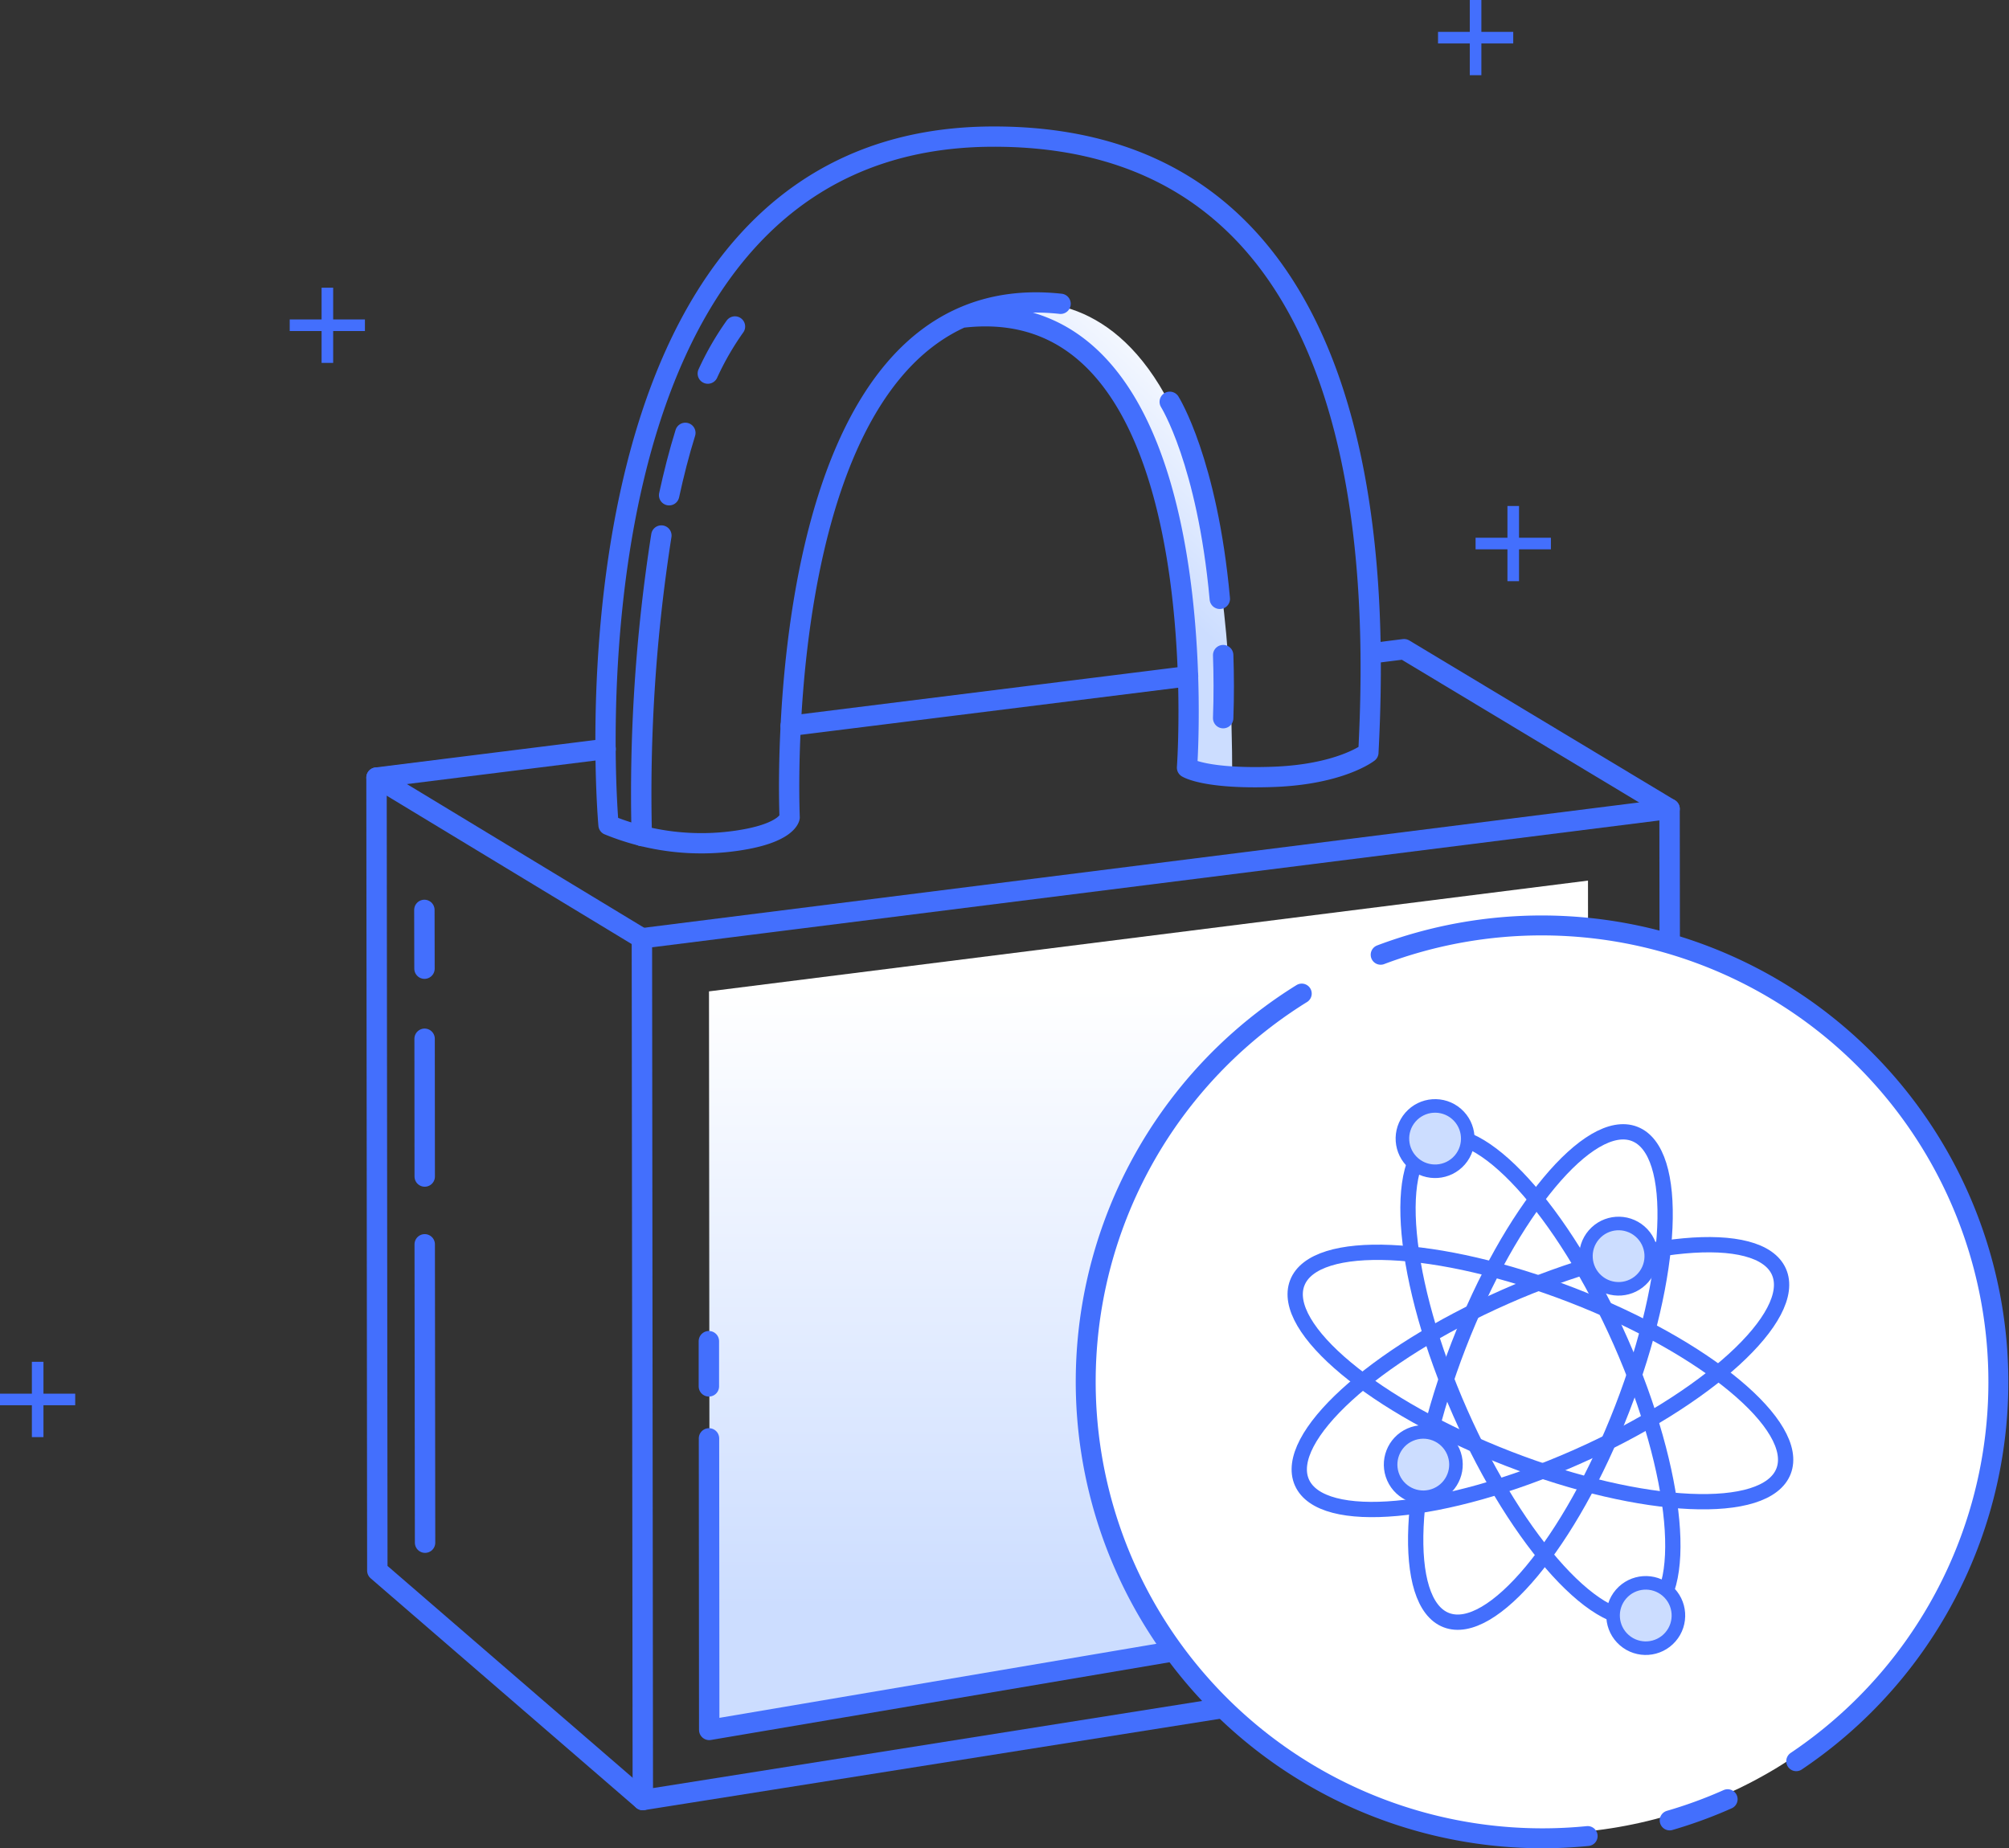 <svg xmlns="http://www.w3.org/2000/svg" xmlns:xlink="http://www.w3.org/1999/xlink" viewBox="0 0 173.36 159.51"><rect x="0" y="0" width="173.36" height="159.51" fill="#333333" stroke="none"/><defs><style>.cls-1{fill:url(#linear-gradient);}.cls-10,.cls-2,.cls-4,.cls-5{fill:none;}.cls-10,.cls-12,.cls-2,.cls-4,.cls-5,.cls-6,.cls-9{stroke:#436ffd;}.cls-10,.cls-2,.cls-4,.cls-9{stroke-linecap:round;stroke-linejoin:round;}.cls-2{stroke-width:1.76px;}.cls-3{fill:url(#linear-gradient-2);}.cls-4{stroke-width:1.75px;}.cls-12,.cls-5,.cls-6{stroke-miterlimit:10;}.cls-12,.cls-6{fill:#cdf;}.cls-7{fill:url(#radial-gradient);}.cls-8,.cls-9{fill:#fff;}.cls-9{stroke-width:1.72px;}.cls-10{stroke-width:1.32px;}.cls-11{fill:#436ffd;}.cls-12{stroke-width:1.17px;}</style><linearGradient id="linear-gradient" x1="107.5" y1="33.23" x2="95.22" y2="46.65" gradientUnits="userSpaceOnUse"><stop offset="0" stop-color="#fff"/><stop offset="1" stop-color="#cdf"/></linearGradient><linearGradient id="linear-gradient-2" x1="99.13" y1="85.25" x2="99.13" y2="138.76" xlink:href="#linear-gradient"/><radialGradient id="radial-gradient" cx="132.92" cy="118.85" r="39" gradientUnits="userSpaceOnUse"><stop offset="0.84" stop-color="#fefeff"/><stop offset="1" stop-color="#cdf"/></radialGradient></defs><title>lock</title><g id="Layer_2" data-name="Layer 2"><g id="Layer_1-2" data-name="Layer 1"><path class="cls-1" d="M106.33,67.11c-3.81,0-3.23-.59-3.23-.59s1-13.7-2.81-24.24C94.71,27,88.61,27.81,83,27.42,85.4,26.14,106.33,17.75,106.33,67.11Z"/><polygon class="cls-2" points="144.07 69.81 55.39 80.98 55.47 155.35 144.15 141.28 144.07 69.81"/><polygon class="cls-3" points="137.03 76 61.18 85.56 61.24 149.16 137.09 137.13 137.03 76"/><line class="cls-2" x1="32.49" y1="67.11" x2="55.39" y2="80.98"/><polyline class="cls-2" points="52.26 64.64 32.49 67.11 32.56 135.55 55.47 155.35"/><line class="cls-2" x1="102.52" y1="58.36" x2="68.23" y2="62.64"/><polyline class="cls-2" points="144.07 69.81 121.16 56.03 118.28 56.39"/><path class="cls-4" d="M83,27.42c22.46-2.68,19.43,38.83,19.43,38.83s1.52,1,7.38.8,8.27-2.1,8.27-2.1c.78-15.12.93-53.2-32.35-53.16C47.1,11.82,52.51,71.2,52.51,71.2a21.16,21.16,0,0,0,11.18,1.34c4.27-.64,4.45-2,4.45-2S66,23.45,91.52,26.22"/><path class="cls-2" d="M61.08,32.24a24.84,24.84,0,0,1,2.34-4.06"/><path class="cls-2" d="M57.74,42.74c.4-1.84.86-3.65,1.4-5.38"/><path class="cls-2" d="M55.38,72.15a143.69,143.69,0,0,1,1.69-25.93"/><path class="cls-2" d="M105.55,56.54c.06,1.7.07,3.52,0,5.44"/><path class="cls-2" d="M100.94,34.68s3.24,5.14,4.32,17"/><line class="cls-2" x1="122.66" y1="138.88" x2="126.01" y2="138.31"/><line class="cls-2" x1="109.25" y1="141.15" x2="117.19" y2="139.81"/><polyline class="cls-2" points="61.18 124.14 61.2 149.3 103.91 142.06"/><line class="cls-2" x1="61.17" y1="115.75" x2="61.17" y2="119.65"/><line class="cls-2" x1="36.65" y1="107.39" x2="36.68" y2="133.14"/><line class="cls-2" x1="36.64" y1="89.65" x2="36.65" y2="101.54"/><line class="cls-2" x1="36.62" y1="78.53" x2="36.63" y2="83.6"/><line class="cls-5" x1="28.25" y1="24.83" x2="28.25" y2="31.32"/><line class="cls-5" x1="31.49" y1="28.07" x2="25" y2="28.07"/><line class="cls-6" x1="130.58" y1="43.67" x2="130.58" y2="50.16"/><line class="cls-6" x1="133.83" y1="46.91" x2="127.33" y2="46.91"/><line class="cls-5" x1="127.33" x2="127.33" y2="6.49"/><line class="cls-5" x1="130.58" y1="3.25" x2="124.09" y2="3.25"/><line class="cls-5" x1="3.25" y1="117.53" x2="3.25" y2="124.03"/><line class="cls-5" x1="6.49" y1="120.78" y2="120.78"/><circle class="cls-7" cx="132.92" cy="118.85" r="39"/><circle class="cls-8" cx="132.92" cy="118.86" r="39.41" transform="translate(-36.69 63.83) rotate(-23.83)"/><path class="cls-9" d="M137,158.46a39.41,39.41,0,0,1-24.67-72.71"/><path class="cls-9" d="M149.08,155.28a39.2,39.2,0,0,1-5,1.83"/><path class="cls-9" d="M119.14,82.4A39.41,39.41,0,0,1,155,152"/><ellipse class="cls-10" cx="132.93" cy="118.85" rx="22.5" ry="7.57" transform="translate(-36.69 63.84) rotate(-23.83)"/><ellipse class="cls-10" cx="132.93" cy="118.85" rx="7.57" ry="22.5" transform="translate(-36.69 63.84) rotate(-23.83)"/><ellipse class="cls-10" cx="132.93" cy="118.85" rx="7.57" ry="22.5" transform="translate(-25.91 199.88) rotate(-68.83)"/><ellipse class="cls-10" cx="132.93" cy="118.85" rx="22.5" ry="7.57" transform="translate(-25.91 199.88) rotate(-68.83)"/><circle class="cls-11" cx="123.84" cy="98.27" r="2.82" transform="translate(-29.15 58.41) rotate(-23.83)"/><circle class="cls-12" cx="123.84" cy="98.27" r="2.82" transform="translate(-31.56 127.34) rotate(-49.03)"/><circle class="cls-12" cx="139.67" cy="108.41" r="2.82" transform="translate(-33.76 142.79) rotate(-49.03)"/><circle class="cls-12" cx="142.02" cy="139.43" r="2.82" transform="translate(-56.38 155.24) rotate(-49.03)"/><circle class="cls-12" cx="122.82" cy="126.4" r="2.82" transform="translate(-40.6 60.4) rotate(-23.83)"/><circle class="cls-8" cx="132.93" cy="118.85" r="4.1"/></g></g></svg>